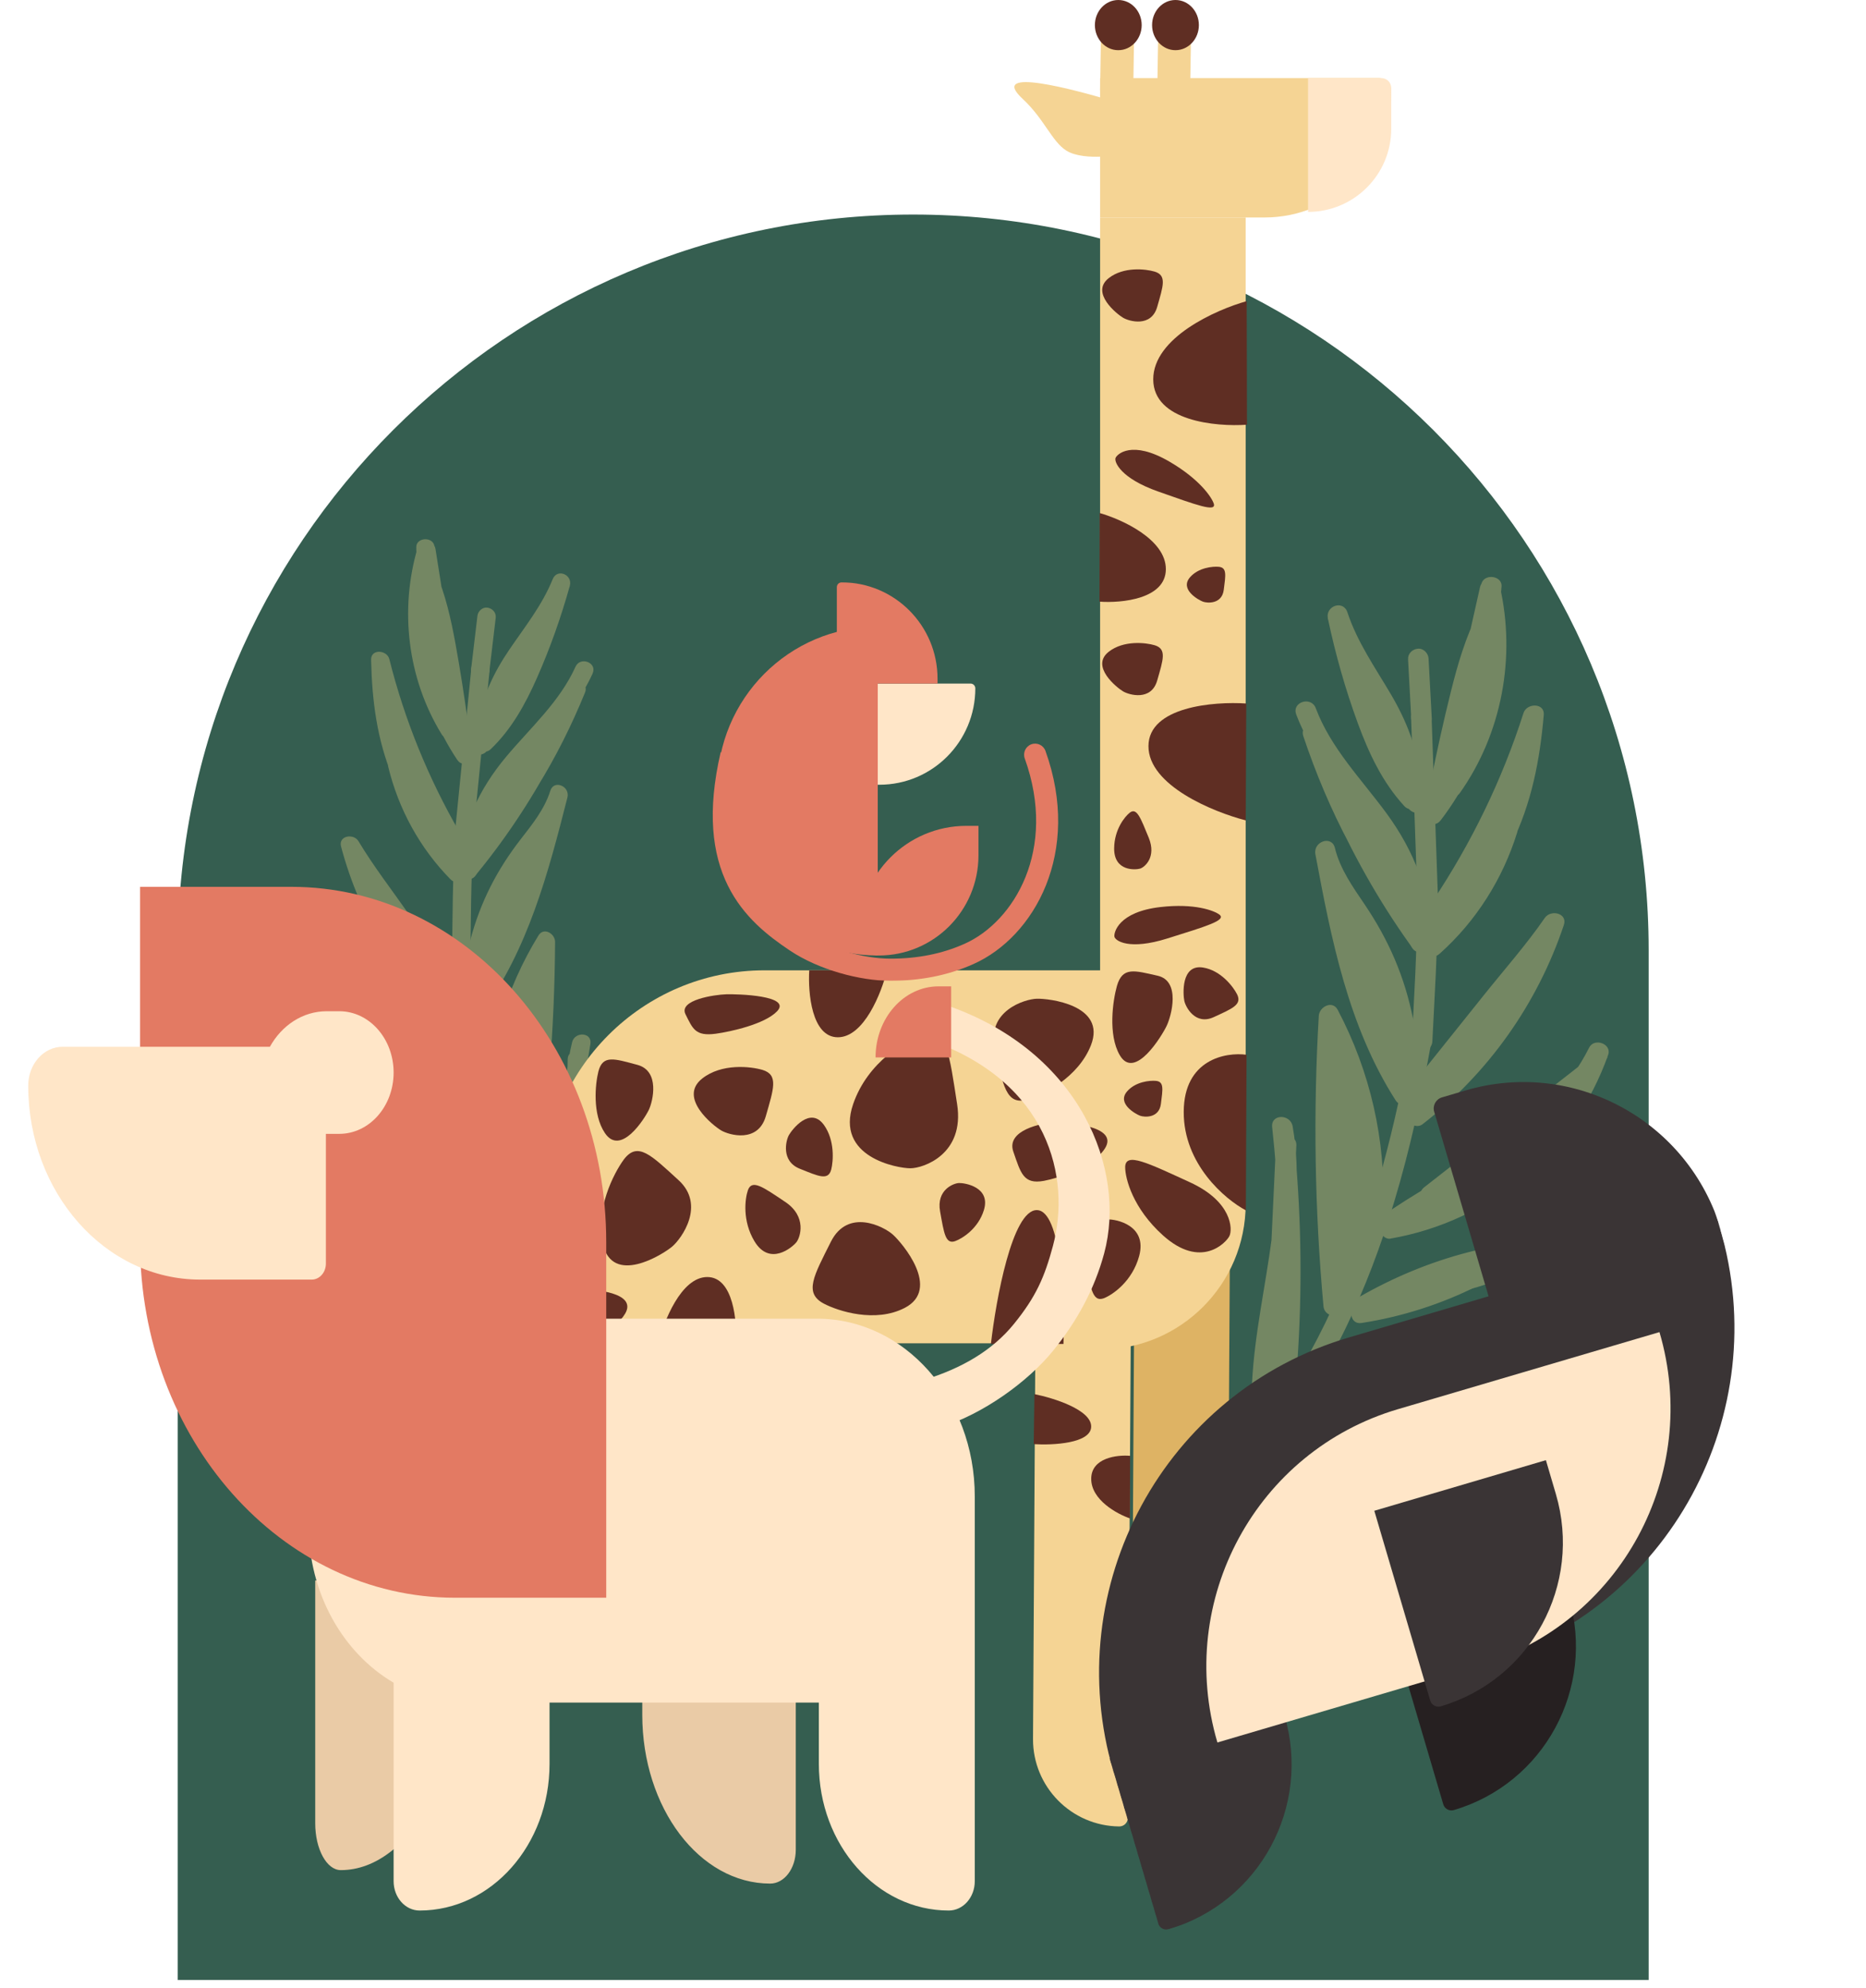 <svg width="3041" height="3239" viewBox="0 0 3041 3239" fill="none" xmlns="http://www.w3.org/2000/svg">
<g clip-path="url(#clip0_550_2646)">
<mask id="mask0_550_2646" style="mask-type:luminance" maskUnits="userSpaceOnUse" x="0" y="0" width="3041" height="3239">
<path d="M3041 0H0V3239H3041V0Z" fill="white"/>
</mask>
<g mask="url(#mask0_550_2646)">
<path d="M289.654 1548.19C289.654 886.218 826.276 349.591 1488.22 349.591C2150.19 349.591 2686.8 886.218 2686.8 1548.19V3226.22H289.654V1548.19Z" fill="#355E50"/>
<path d="M1753.96 2598.31C1881.55 2549.36 1990.51 2461.6 2074.86 2354.97C2167.61 2237.63 2229.52 2099.79 2272.4 1957.26C2297.97 1872.16 2316.9 1785.23 2332.68 1697.85C2336.51 1676.74 2303.98 1669.12 2300.14 1690.24C2249.42 1970.66 2159.32 2265.05 1932.58 2454.34C1876.15 2501.43 1812.6 2540.1 1743.87 2566.5C1723.88 2574.09 1733.86 2606.03 1754.07 2598.31H1753.96Z" fill="#748763"/>
<path d="M2334.3 1696.67C2337.83 1623.39 2343.01 1549.82 2342.29 1476.48C2342.09 1454.97 2308.69 1456.31 2308.89 1477.82C2309.61 1551.27 2304.32 1624.73 2300.9 1698.01C2299.86 1719.46 2333.26 1718 2334.3 1696.67Z" fill="#748763"/>
<path d="M2344.04 1481.09C2340.4 1376.78 2336.65 1272.46 2333.04 1168.24C2332.18 1146.76 2298.89 1148.1 2299.65 1169.58C2303.28 1273.91 2307.02 1378.23 2310.63 1482.43C2311.5 1503.92 2344.79 1502.58 2344.04 1481.09Z" fill="#748763"/>
<path d="M2333.36 1170.58C2331.6 1138.09 2329.85 1105.6 2328.11 1073.01C2327.64 1064.33 2319.85 1056.17 2310.73 1056.98C2301.62 1057.79 2294.23 1065 2294.71 1074.35C2296.46 1106.84 2298.2 1139.32 2299.97 1171.92C2300.42 1180.6 2308.23 1188.76 2317.33 1187.94C2326.44 1187.13 2333.85 1179.92 2333.36 1170.58Z" fill="#748763"/>
<path d="M2346.48 1308.74C2367.96 1307.88 2366.64 1274.49 2345.15 1275.35C2323.66 1276.21 2325 1309.61 2346.48 1308.74Z" fill="#748763"/>
<path d="M2347.72 1336.79C2386.28 1286.4 2414.18 1228.65 2428.3 1166.65C2443.74 1098.58 2436.36 1028.74 2446.76 960.206L2413.76 957.072C2405.36 1064.33 2380.07 1170.59 2333.69 1267.89L2364.71 1279.58C2374.08 1232.49 2384.46 1185.69 2395.99 1139.07C2406.62 1095.72 2418.49 1052.77 2438.85 1012.81L2407.82 1001.12C2384.04 1074.89 2365.19 1150.12 2351.32 1226.38C2347.49 1247.49 2379.12 1255.03 2383.84 1233.99C2404.08 1143.98 2424.34 1053.98 2444.59 963.968L2412.41 965.263C2436.91 1072.42 2412.83 1186.67 2349.75 1276.28C2337.41 1293.83 2367.03 1309.37 2379.25 1291.93C2447.72 1194.86 2470.71 1070.51 2444.22 955.065C2440.43 938.494 2415.45 941.058 2412.05 956.36C2391.81 1046.36 2371.57 1136.37 2351.32 1226.38L2383.84 1233.99C2397.73 1157.73 2416.57 1082.49 2440.36 1008.74C2446.2 990.55 2417.81 980.435 2409.34 997.051C2388.57 1038.02 2375.63 1082.13 2364.58 1126.51C2352.58 1174.7 2341.82 1223.19 2332.07 1271.97C2328.45 1289.95 2354.65 1301.28 2363.09 1283.66C2412.25 1180.67 2438.21 1069.25 2447.03 955.732C2448.51 937.056 2416.84 934.091 2414.01 952.597C2404.05 1018 2410.74 1084.85 2397.53 1149.94C2385.42 1209.51 2359.92 1265.95 2323.07 1314.15C2310.15 1331.16 2334.59 1353.93 2347.62 1336.79H2347.72Z" fill="#748763"/>
<path d="M2310.89 1288.76C2277.08 1251.99 2257.59 1205.16 2241 1158.67C2222.29 1106.13 2207.19 1052.33 2195.64 997.712L2163.82 1007.91C2194.52 1100.44 2273.56 1172.19 2280.93 1272.8L2311.76 1263.09C2291.2 1223.33 2270.76 1183.56 2250.23 1143.92L2222.07 1161.88C2235.67 1186.76 2249.26 1211.63 2262.86 1236.51C2275.37 1259.42 2291.15 1282.87 2293.22 1309.54L2324.05 1299.83C2319.35 1294 2318.95 1289.67 2323.06 1283.26C2334.8 1265.17 2305.2 1249.64 2293.55 1267.61C2283.57 1282.95 2284.4 1303.54 2295.9 1317.91C2305.4 1329.79 2328 1326.21 2326.73 1308.2C2324.53 1278.63 2310.26 1253.45 2296.3 1227.92C2281.02 1199.88 2265.73 1171.95 2250.34 1143.91C2239.99 1124.93 2212.39 1142.98 2222.18 1161.88C2242.73 1201.64 2263.17 1241.4 2283.72 1281.05C2291.45 1296.01 2315.62 1287.23 2314.54 1271.34C2310.84 1220.65 2291.91 1173.91 2266.3 1130.56C2240.7 1087.21 2211.98 1046.34 2195.85 997.705C2189 976.906 2159.65 987.228 2164.04 1007.9C2176.3 1065.83 2192.4 1122.82 2212.81 1178.42C2230.73 1227.32 2252.91 1274.59 2288.47 1313.3C2303.05 1329.22 2325.58 1304.56 2311.12 1288.76L2310.89 1288.76Z" fill="#748763"/>
<path d="M2112.47 1164.28C2136.56 1228.42 2182.5 1278.76 2223.24 1332.53C2244.19 1360.12 2264.09 1389.09 2277.19 1421.23C2292.16 1457.87 2298.94 1496.51 2298.4 1535.89L2329.23 1526.18C2295.74 1472.11 2260.47 1418.67 2230.13 1362.69C2199.8 1306.72 2175.84 1248.92 2155.83 1189.18L2125.84 1203.32C2156.41 1259.29 2187.09 1315.14 2217.64 1371.11C2246.4 1423.7 2278.61 1475.8 2294.98 1533.79L2324.96 1519.66C2275.34 1450.07 2232.89 1375.63 2198.86 1297.28C2190.38 1277.77 2158.44 1287.64 2167.04 1307.47C2202.3 1388.56 2245.53 1465.65 2296.8 1537.63C2307.67 1552.91 2332.1 1542.11 2326.78 1523.49C2310.05 1464.51 2277.56 1411.19 2248.33 1357.73C2216.81 1300.24 2185.4 1242.62 2153.87 1185.14C2144.73 1168.45 2117.94 1181.45 2123.89 1199.27C2144.3 1260.11 2169.2 1319.43 2199.45 1376.08C2229.72 1432.73 2266.63 1488.55 2301.08 1544.14C2310.14 1558.83 2331.65 1550.5 2331.91 1534.43C2332.91 1456.79 2304.79 1386.79 2259.39 1324.95C2218.82 1269.72 2168.74 1219.1 2144.27 1153.86C2136.78 1133.87 2104.84 1143.84 2112.45 1164.05L2112.47 1164.28Z" fill="#748763"/>
<path d="M2364.33 1483.96C2429.2 1386.59 2479.8 1280.64 2515.46 1169.17L2482.44 1166.03C2476.11 1238.65 2461.38 1307.48 2427.07 1372.52C2411.33 1402.35 2392.51 1430.42 2370.57 1456.17C2348.64 1481.92 2322.57 1504.48 2317.69 1538.79C2315.27 1555.83 2333.58 1565.24 2346.28 1553.92C2405.59 1500.92 2448.89 1432.4 2472.5 1356.53C2478.9 1335.98 2446.28 1328.48 2439.96 1348.92C2418.05 1419.48 2376.86 1482.12 2321.74 1531.27L2350.33 1546.4C2355.03 1513.32 2387.18 1489.62 2406.82 1464.75C2428.45 1437.24 2447.45 1407.48 2462.91 1376.09C2496 1308.98 2509.45 1238.87 2515.86 1164.92C2517.62 1145 2488.19 1145.18 2482.84 1161.79C2448.08 1270.44 2398.02 1373.56 2334.71 1468.42C2322.73 1486.3 2352.44 1501.83 2364.22 1484.07L2364.33 1483.96Z" fill="#748763"/>
<path d="M2338.64 1782.45C2362.28 1754.86 2385.82 1727.38 2409.46 1699.78C2423.41 1683.5 2399.78 1661.48 2384.92 1677.13L2315.48 1749.93L2340.02 1772.58C2375.38 1728.47 2410.72 1684.23 2446.19 1640.1C2481.65 1595.98 2516.29 1556.24 2547.17 1511.52L2516.15 1499.83C2476.02 1619.51 2400.05 1726.58 2300.26 1803.96L2325.5 1821.77C2332.63 1802.2 2350.12 1787.9 2364.71 1773.94C2381.46 1757.88 2397.4 1740.96 2412.29 1723.19C2441.56 1688.46 2467.13 1650.64 2488.83 1610.75C2499.11 1591.82 2469.6 1576.17 2459.32 1595.09C2436.58 1636.82 2409.71 1675.8 2378.26 1711.52C2349.26 1744.46 2308.21 1771.74 2292.86 1814.16C2287.93 1827.64 2307.07 1840.58 2318.11 1832C2425.26 1748.87 2505.46 1635.95 2548.55 1507.33C2555.14 1487.89 2527.34 1481.43 2517.55 1495.64C2487.31 1539.45 2451.37 1580.03 2418.13 1621.61C2383.95 1664.35 2349.65 1707.09 2315.48 1749.82C2302.09 1766.53 2325.05 1788.24 2340.02 1772.47L2409.46 1699.67L2384.9 1677.02C2361.28 1704.61 2337.74 1732.09 2314.09 1759.69C2300.13 1775.97 2324.56 1798.74 2338.64 1782.34V1782.45Z" fill="#748763"/>
<path d="M2302.31 1774.44C2227 1656.6 2200.64 1516.85 2175.36 1381.5L2143.56 1391.7C2151.42 1424.05 2169.19 1452.33 2187.67 1479.68C2206.16 1507.04 2224.84 1536.28 2238.7 1567.61C2266.3 1630.17 2279.71 1697.63 2278.66 1765.91L2311.3 1760.14C2278.39 1670.48 2244.26 1581.32 2209.15 1492.54L2179.17 1506.67C2205.97 1563.35 2232.78 1620.02 2259.68 1676.7C2263.58 1684.9 2275.78 1686.09 2282.74 1681.79C2291.24 1676.55 2291.62 1666.83 2287.84 1658.73C2261.04 1602.06 2234.23 1545.38 2207.32 1488.7C2199.27 1471.74 2170.39 1485.28 2177.34 1502.84C2212.46 1591.63 2246.47 1680.91 2279.51 1770.45C2286.13 1788.35 2311.81 1783.65 2312.17 1764.68C2313.28 1695.39 2299.89 1625.8 2272.58 1562.01C2259.3 1530.99 2242.85 1501.66 2224 1473.76C2205.16 1445.87 2183.91 1416.28 2175.49 1381.72C2170.29 1360.41 2139.84 1371.23 2143.67 1391.92C2169.53 1530.36 2197.29 1672.18 2274.27 1792.62C2285.81 1810.78 2314.07 1792.81 2302.42 1774.66L2302.31 1774.44Z" fill="#748763"/>
<path d="M2265.47 2018.29C2429.79 1989.95 2565.25 1875.92 2620.82 1718.72C2627.12 1700.74 2598.06 1690.43 2589.8 1707.03C2525.43 1836.71 2382.58 1894.29 2268.59 1970.45C2253.16 1980.78 2264.34 2006.63 2282.71 2000.44C2354.11 1976.49 2419.27 1938.76 2476.15 1889.31L2451.6 1866.67C2418.87 1900.99 2375.77 1924.56 2328.81 1932.24L2338.53 1963.07C2424.67 1895.73 2510.72 1828.4 2596.87 1761.05C2613.62 1747.89 2595.88 1719.61 2578.91 1732.89C2492.76 1800.24 2406.71 1867.57 2320.56 1934.92C2309.2 1943.85 2312.09 1968.7 2330.27 1965.75C2386.3 1956.48 2436.99 1930.57 2476.38 1889.41C2491.57 1873.53 2467.67 1852.98 2451.84 1866.76C2399.59 1912.23 2338.53 1946.7 2272.85 1968.72L2286.99 1998.69C2406.31 1918.98 2552.39 1858.48 2619.76 1722.78L2588.73 1711.09C2538.68 1852.8 2412.84 1959.31 2264.7 1984.88C2255.74 1986.46 2248.38 1992.35 2248.67 2002.24C2248.99 2010.38 2257.18 2019.86 2266.03 2018.28L2265.47 2018.29Z" fill="#748763"/>
<path d="M2190.37 2127.02C2176.02 1969.71 2173.45 1811.5 2182.73 1653.81L2151.92 1663.52C2201.99 1758.39 2225.24 1865.5 2220.51 1972.6C2219.59 1994.06 2252.97 1992.6 2253.9 1971.28C2258.94 1858.13 2232.9 1745.56 2180.05 1645.44C2171.49 1629.28 2150.21 1640.29 2149.23 1655.15C2139.95 1812.83 2142.52 1971.06 2156.86 2128.34C2158.82 2149.69 2192.22 2148.44 2190.26 2127.02H2190.37Z" fill="#748763"/>
<path d="M2235.98 2005.66C2219.81 1913.55 2203.63 1821.54 2187.54 1729.43L2155.73 1739.63C2178.15 1792.46 2193.55 1848.26 2199.96 1905.31C2205.84 1957.58 2204.58 2012.05 2182.22 2060.44C2173.2 2079.98 2202.69 2095.74 2211.73 2076.09C2235.93 2023.6 2239.73 1965.48 2233.87 1908.63C2227.49 1846.9 2211.8 1786.43 2187.65 1729.31C2179.15 1709.14 2152.09 1718.48 2155.83 1739.51C2172.03 1831.62 2188.21 1923.62 2204.28 2015.74C2205.88 2024.7 2217.52 2028.93 2225.34 2026.61C2234.92 2023.66 2237.78 2014.39 2236.2 2005.54L2235.98 2005.66Z" fill="#748763"/>
<path d="M2182.81 2058.53L2171.51 2071.46L2200.1 2086.6C2212.9 2013.72 2212.52 1940.03 2199.67 1867.3C2198.09 1858.45 2186.42 1854 2178.6 1856.45C2169.02 1859.51 2166.16 1868.54 2167.75 1877.51C2179.44 1944.05 2179.19 2012.62 2167.48 2079.1C2164.76 2094.81 2184.44 2107.4 2196.07 2094.23L2207.37 2081.29C2221.55 2065.11 2196.99 2042.35 2182.82 2058.64L2182.81 2058.53Z" fill="#748763"/>
<path d="M2218.6 2155.75C2351.13 2135.27 2474.3 2073.68 2569.63 1979.1L2542.53 1959.9C2514.67 2015.65 2446.76 2026.41 2392.37 2040.52C2330.23 2056.62 2270.69 2081.42 2215 2113.43C2198.23 2123.13 2211.29 2148.57 2229.14 2143.41C2345.08 2109.87 2455.28 2057.85 2554.87 1989.63L2536.92 1961.47C2500.44 1991.46 2460.04 2015.85 2416.16 2033.32L2430.3 2063.3L2483.18 2036.88L2457.96 2019.05L2451.75 2042.26C2447.77 2057.25 2464.88 2066.82 2477 2060.09L2481.78 2057.45C2500.65 2047.1 2482.59 2018.94 2463.82 2029.29L2459.02 2031.93L2484.26 2049.77L2490.47 2026.55C2494.64 2011.22 2477.35 2002.66 2465.22 2008.72L2412.32 2035.16C2395.5 2043.52 2408.9 2072.19 2426.47 2065.13C2473.1 2046.53 2516.35 2021.39 2555.09 1989.5C2571.17 1976.26 2555.36 1948.8 2537.13 1961.34C2439.8 2028.14 2332.68 2078.7 2219.28 2111.47L2233.41 2141.44C2292.91 2107.17 2356.31 2083.77 2422.76 2067.29C2480.72 2052.91 2543.68 2032.88 2572.38 1975.54C2580.94 1958.35 2558.79 1942.97 2545.3 1956.34C2456.84 2044.17 2340.81 2103.25 2217.48 2122.24C2196.43 2125.54 2197.54 2158.94 2218.82 2155.63L2218.6 2155.75Z" fill="#748763"/>
<path d="M2545.61 1964.35C2501.38 2020.65 2438.58 2058.75 2368.33 2072.36C2359.48 2074.05 2355.03 2085.5 2357.46 2093.44C2360.52 2102.9 2369.57 2106 2378.53 2104.29C2453.66 2089.8 2522.86 2047.32 2570.17 1987.11C2575.78 1979.98 2576.16 1969.92 2569.21 1963.52C2562.95 1957.74 2551.23 1957.33 2545.61 1964.47V1964.35Z" fill="#748763"/>
<path d="M2073.78 2311.64C2065.02 2151.56 2134.68 1995.35 2106.62 1835.25C2103 1814.78 2070.79 1814.72 2073.22 1836.59C2083.12 1927.62 2087.46 2019.08 2085.79 2110.59C2084.94 2156.33 2082.65 2202.01 2078.91 2247.67C2078.67 2250.01 2076.5 2262.59 2077.52 2263.11L2089.04 2260.97C2088.9 2257.64 2089.22 2254.27 2089.63 2250.9C2090.53 2240.06 2091.89 2229.3 2093.02 2218.55C2095.54 2195.14 2097.95 2171.75 2100.45 2148.36L2067.45 2145.21C2064.77 2195.05 2061.98 2245.01 2059.3 2294.83L2092.68 2293.48C2099.35 2151.18 2106.01 2008.87 2112.67 1866.56C2113.71 1845.12 2080.31 1846.57 2079.27 1867.9C2072.61 2010.21 2065.96 2152.51 2059.3 2294.83C2058.25 2316.39 2091.52 2314.71 2092.68 2293.48C2095.36 2243.66 2098.15 2193.7 2100.83 2143.88C2101.87 2125.33 2069.86 2122.03 2067.83 2140.74C2064.73 2169.52 2061.78 2198.4 2058.68 2227.17C2056.51 2247.89 2048.57 2277.76 2071.37 2290.33C2081.17 2295.73 2093.18 2294.68 2101.46 2287.11C2109.73 2279.54 2110.4 2268.02 2111.3 2257.3C2113.66 2229.98 2115.57 2202.59 2116.91 2175.12C2122.51 2061.73 2118.84 1948.04 2106.62 1835.25L2073.22 1836.59C2101.28 1996.47 2031.62 2152.89 2040.4 2312.99C2041.59 2334.46 2074.99 2333.1 2073.78 2311.64Z" fill="#748763"/>
<path d="M2061.96 2336.42C2083.45 2335.55 2082.11 2302.16 2060.63 2303.02C2039.14 2303.88 2040.47 2337.28 2061.96 2336.42Z" fill="#748763"/>
<path d="M2090.64 2356.57C2227.6 2343.7 2359.78 2295.25 2472.08 2215.71C2489.64 2203.3 2472.75 2176.66 2454.12 2187.55C2348.89 2249.19 2231.64 2288.8 2110.47 2303.36L2116.25 2336.02C2200.06 2307.91 2286.07 2286.73 2373.4 2273.42L2367.63 2240.76L2269.09 2263.77L2286.47 2291.05C2307.56 2263.56 2350.67 2274 2380.16 2264.33C2409.66 2254.67 2430.39 2226.63 2460.22 2222.98L2454.47 2190.32C2380.07 2217.72 2305.69 2245.02 2231.32 2272.43L2241.51 2304.24C2301.36 2278.31 2361.18 2252.38 2421.01 2226.45C2440.52 2217.98 2430.64 2186.04 2410.81 2194.64C2350.98 2220.57 2291.15 2246.5 2231.32 2272.43C2212.03 2280.78 2220.97 2311.86 2241.51 2304.24C2315.89 2276.84 2390.28 2249.54 2464.65 2222.13C2481.46 2216 2478.52 2187.13 2458.87 2189.47C2440.91 2191.65 2425.59 2198.85 2410.59 2208.69C2395.6 2218.55 2382.33 2229.35 2365.23 2233.83C2329.26 2243.19 2287.68 2234.82 2261.92 2268.29C2251.65 2281.75 2262.61 2299.49 2279.29 2295.58L2377.83 2272.55C2395.93 2268.38 2390.79 2237.03 2372.05 2239.92C2281.63 2253.68 2192.73 2274.99 2106.05 2304.1C2088.88 2309.91 2092.51 2338.99 2111.82 2336.76C2238.97 2321.52 2361.53 2280.47 2472.08 2215.71L2454.12 2187.55C2346.57 2263.67 2220.49 2310.88 2089.31 2323.17C2067.99 2325.13 2069.21 2358.53 2090.64 2356.57Z" fill="#748763"/>
<path d="M2448.04 2180.55L2381.8 2210.98C2377.65 2212.92 2374.39 2214.85 2372.1 2219.06C2370.13 2222.71 2369.46 2228.09 2370.96 2232.03C2373.81 2239.73 2383.48 2246.8 2392.01 2242.9L2458.24 2212.47C2462.4 2210.53 2465.68 2208.6 2467.96 2204.39C2469.92 2200.74 2470.6 2195.38 2469.11 2191.41C2466.23 2183.73 2456.58 2176.64 2448.04 2180.55Z" fill="#748763"/>
<path d="M1961.72 2435.87C1962.29 2322.47 1965.85 2208.5 1959.18 2095.25L1925.8 2096.6C1933.5 2152.37 1939.63 2208.32 1943.9 2264.46C1948.16 2320.58 1953.27 2375.58 1941.96 2429.99L1974.49 2437.6C1996.87 2322.98 1992.46 2204.75 1961.63 2092.04C1955.99 2071.3 1924.07 2081.51 1929.81 2102.24C1959.07 2208.98 1963.24 2321.32 1941.96 2429.99C1937.8 2451.11 1970.1 2458.75 1974.49 2437.6C1986.08 2381.94 1981.89 2324.81 1977.62 2268.56C1973.35 2212.31 1967.08 2152.8 1959.07 2095.27C1956.23 2074.42 1924.36 2074.69 1925.69 2096.6C1932.35 2209.95 1928.79 2323.82 1928.21 2437.22C1928.07 2458.75 1961.46 2457.41 1961.61 2435.89L1961.72 2435.87Z" fill="#748763"/>
<path d="M1967.91 2470.74C2008.32 2508.05 2064.41 2511.25 2115.81 2500.38C2172.64 2488.4 2227.86 2464.32 2278.59 2436.32C2296.26 2426.57 2281.79 2402.51 2264.45 2406.34C2177.92 2425.07 2089.37 2432.99 2000.75 2430.75L2006.52 2463.4C2081.93 2442.42 2160.86 2436.57 2238.43 2446.85L2237.13 2414.67C2169.02 2442.49 2096.53 2472.38 2021.38 2461.59C2000.19 2458.53 1992.47 2491.06 2013.77 2494.1C2095.75 2505.87 2172.64 2477.03 2247.22 2446.49C2260.94 2440.93 2263.74 2416.62 2245.93 2414.33C2162.2 2403.3 2077.7 2408.94 1996.21 2431.59C1977.25 2436.83 1983.79 2463.76 2001.98 2464.25C2093.61 2466.61 2184.9 2457.57 2274.44 2438.26L2260.29 2408.29C2216.23 2432.58 2169.3 2452.41 2120.53 2465.08C2076.73 2476.41 2025.77 2479.02 1990.35 2446.22C1974.47 2431.57 1951.82 2456.12 1967.69 2470.76L1967.91 2470.74Z" fill="#748763"/>
<path d="M1959.52 2428.49C1953.92 2319.47 1954.1 2210.19 1960.1 2101.14C1961.24 2079.67 1927.85 2081.13 1926.7 2102.47C1920.71 2211.53 1920.52 2320.8 1926.14 2429.85C1927.22 2451.31 1960.62 2449.98 1959.52 2428.49Z" fill="#748763"/>
<path d="M1203.98 2401.27C1092.64 2350.15 1000.19 2265.34 930.852 2165.07C854.639 2054.75 807.172 1927.85 777.002 1797.86C759.019 1720.25 747.097 1641.37 738.005 1562.28C735.79 1543.17 765.333 1538.23 767.547 1557.34C796.798 1811.18 860.455 2079.76 1052.45 2262.17C1100.21 2307.55 1154.86 2345.81 1214.84 2373.39C1232.28 2381.35 1221.52 2409.33 1203.88 2401.27H1203.98Z" fill="#748763"/>
<path d="M736.619 1561.12C737.688 1495.35 737.28 1429.23 742.143 1363.66C743.555 1344.42 773.356 1347.55 771.945 1366.78C767.068 1432.45 767.586 1498.49 766.421 1564.25C766.11 1583.5 736.322 1580.28 736.619 1561.12Z" fill="#748763"/>
<path d="M740.318 1367.68C749.572 1274.55 758.923 1181.43 768.163 1088.39C770.171 1069.22 799.875 1072.33 797.965 1091.51C788.711 1184.65 779.36 1277.77 770.119 1370.81C768.105 1389.98 738.407 1386.86 740.318 1367.68Z" fill="#748763"/>
<path d="M767.749 1090.46C771.181 1061.49 774.62 1032.53 778.065 1003.47C778.978 995.73 786.425 988.873 794.526 990.123C802.634 991.379 808.837 998.256 807.866 1006.59C804.434 1035.55 800.995 1064.52 797.55 1093.59C796.637 1101.32 789.19 1108.18 781.089 1106.93C772.981 1105.67 766.777 1098.79 767.749 1090.46Z" fill="#748763"/>
<path d="M748.05 1213.33C728.875 1211.32 731.997 1181.52 751.171 1183.53C770.339 1185.54 767.218 1215.34 748.05 1213.33Z" fill="#748763"/>
<path d="M745.33 1238.36C713.728 1191.06 692.093 1137.77 683.027 1081.49C673.132 1019.69 683.752 957.636 678.384 895.711L708.107 894.805C709.454 991.256 725.954 1087.79 761.849 1177.52L733.421 1186.19C727.748 1143.52 721.149 1101.05 713.534 1058.67C706.514 1019.27 698.361 980.157 682.444 943.234L710.872 934.564C727.916 1001.93 740.434 1070.33 748.47 1139.36C750.685 1158.48 721.946 1163.4 718.928 1144.3C705.996 1062.6 693.064 980.902 680.126 899.208L708.839 902.213C680.76 996.689 695.719 1100.3 746.994 1184.1C757.025 1200.52 729.639 1212.71 719.699 1196.4C664.033 1105.61 650.616 993.03 680.961 891.256C685.3 876.648 707.511 880.384 709.668 894.267C722.6 975.967 735.538 1057.66 748.47 1139.36L718.928 1144.3C710.898 1075.27 698.374 1006.87 681.33 939.504C677.147 922.895 703.127 915.474 709.759 930.834C725.974 968.689 735.02 1008.9 742.344 1049.24C750.309 1093.06 757.148 1137.06 763.06 1181.26C765.268 1197.56 741.166 1206.19 734.632 1189.93C696.58 1094.96 679.763 993.775 678.403 891.696C678.157 874.893 706.663 874.064 708.127 890.79C713.281 949.878 703.445 1009.31 711.526 1068.3C718.922 1122.31 738.485 1174.27 768.694 1219.51C779.275 1235.49 756.099 1254.45 745.427 1238.37L745.33 1238.36Z" fill="#748763"/>
<path d="M781.043 1197.5C813.409 1166.55 833.542 1125.78 851.059 1085.13C870.835 1039.19 887.433 991.923 900.922 943.726L928.8 954.683C896.007 1035.71 821.167 1095.35 808.772 1184.95L781.742 1174.48C802.419 1140.09 822.993 1105.69 843.657 1071.4L867.818 1089.09C854.219 1110.57 840.62 1132.04 827.021 1153.52C814.51 1173.29 799.046 1193.37 795.659 1217.12L768.636 1206.65C773.169 1201.7 773.771 1197.85 770.481 1191.88C761.001 1175.02 788.387 1162.82 797.783 1179.58C805.826 1193.88 803.902 1212.26 792.777 1224.45C783.588 1234.53 763.572 1230.02 765.754 1213.98C769.419 1187.66 783.646 1165.94 797.602 1143.91C812.891 1119.7 828.173 1095.59 843.56 1071.39C853.914 1055 877.564 1072.74 867.721 1089.09C847.044 1123.48 826.464 1157.87 805.8 1192.17C798.022 1205.11 776.892 1195.87 778.777 1181.7C785.013 1136.56 804.647 1095.83 830.045 1058.52C855.443 1021.21 883.509 986.289 900.721 943.707C908.051 925.492 933.721 936.416 928.599 954.657C914.307 1005.79 896.609 1055.85 875.148 1104.43C856.31 1147.14 833.743 1188.17 799.693 1220.75C785.738 1234.15 766.991 1210.8 780.842 1197.48L781.043 1197.5Z" fill="#748763"/>
<path d="M965.75 1097.54C940.495 1153.55 896.492 1195.94 856.945 1241.71C836.611 1265.19 817.145 1289.97 803.566 1317.97C788.069 1349.89 779.767 1384.07 777.987 1419.33L750.963 1408.87C784.048 1362.42 818.667 1316.64 849.038 1268.3C879.409 1219.96 904.166 1169.63 925.51 1117.33L951.523 1131.71C920.958 1180.02 890.295 1228.23 859.723 1276.55C830.971 1321.94 799.162 1366.72 781.173 1417.65L755.16 1403.29C803.566 1343.88 845.839 1279.72 880.795 1211.57C889.498 1194.6 917.506 1205.27 908.667 1222.52C872.461 1293.05 829.339 1359.53 779.32 1420.98C768.713 1434.03 747.473 1422.96 753.308 1406.61C771.686 1354.8 803.805 1308.95 833.043 1262.81C864.554 1213.18 895.974 1163.45 927.485 1113.82C936.629 1099.41 959.851 1112.59 953.498 1128.2C931.753 1181.45 906.057 1233.1 875.718 1282.04C845.386 1330.99 809.141 1378.81 775.118 1426.57C766.162 1439.19 747.389 1430.49 748.095 1416.1C751.663 1346.57 780.849 1285.56 825.033 1232.85C864.515 1185.76 912.241 1143.36 937.892 1086.39C945.747 1068.93 973.741 1079.7 965.77 1097.34L965.75 1097.54Z" fill="#748763"/>
<path d="M721.991 1369.08C669.544 1278.22 630.37 1180.52 604.878 1078.73L634.599 1077.82C636.09 1143.16 645.318 1205.59 672.258 1265.75C684.626 1293.36 699.864 1319.56 718.002 1343.85C736.147 1368.16 758.178 1389.84 760.561 1420.83C761.759 1436.21 744.818 1443.58 734.107 1432.72C684.095 1381.88 649.301 1318.08 632.552 1248.84C627.99 1230.08 657.616 1225.25 662.091 1243.9C677.645 1308.3 710.892 1366.71 757.368 1413.86L730.915 1425.76C728.622 1395.89 701.211 1372.83 685.08 1349.45C667.304 1323.58 652.028 1295.87 640 1266.89C614.253 1204.94 606.243 1141.43 604.777 1074.9C604.345 1056.97 630.663 1058.83 634.498 1073.99C659.358 1173.21 698.193 1268.37 749.377 1356.88C759.084 1373.57 731.595 1385.76 722.082 1369.19L721.991 1369.08Z" fill="#748763"/>
<path d="M727.813 1637.64C708.243 1611.59 688.764 1585.65 669.201 1559.6C657.655 1544.22 680.061 1525.88 692.468 1540.74L750.4 1609.88L727.133 1628.73C698.044 1587.22 668.962 1545.61 639.765 1504.08C610.572 1462.56 581.868 1425 556.819 1383.21L585.245 1374.54C614.259 1483.94 676.072 1584.11 760.917 1659.08L737.3 1673.58C732.048 1655.66 717.225 1641.85 704.96 1628.52C690.901 1613.19 677.62 1597.13 665.316 1580.38C641.131 1547.62 620.425 1512.3 603.305 1475.36C595.199 1457.83 622.498 1445.53 630.606 1463.05C648.55 1501.69 670.347 1538.12 696.432 1571.89C720.489 1603.03 755.646 1629.81 766.939 1668.65C770.572 1680.98 752.699 1691.47 743.329 1683.15C652.241 1602.61 586.985 1496.95 555.814 1379.39C551.047 1361.62 576.291 1357.43 584.239 1370.72C608.774 1411.66 638.598 1450.03 665.931 1489.15C694.061 1529.36 722.289 1569.57 750.413 1609.78C761.422 1625.5 739.638 1643.6 727.146 1628.63L669.208 1559.49L692.475 1540.64C712.045 1566.69 731.517 1592.63 751.087 1618.68C762.633 1634.06 739.456 1653.02 727.819 1637.54L727.813 1637.64Z" fill="#748763"/>
<path d="M760.775 1632.55C834.935 1531.46 866.556 1407.93 896.966 1288.29L924.837 1299.25C915.927 1327.74 898.423 1352.01 880.304 1375.42C862.184 1398.83 843.787 1423.92 829.586 1451.16C801.293 1505.54 785.415 1565.14 782.423 1626.29L753.535 1619.25C788.148 1540.92 823.816 1463.11 860.352 1385.69L886.358 1400.06C859.115 1449.23 831.872 1498.4 804.531 1547.56C800.568 1554.67 789.585 1555.03 783.602 1550.79C776.31 1545.6 776.517 1536.89 780.37 1529.86C807.614 1480.69 834.857 1431.53 862.204 1382.36C870.37 1367.66 895.444 1381.43 888.217 1396.74C851.681 1474.16 816.103 1552.08 781.4 1630.3C774.438 1645.94 751.735 1640.25 752.512 1623.26C755.497 1561.2 771.479 1499.7 799.584 1444.2C813.26 1417.21 829.67 1391.92 848.139 1368.03C866.607 1344.16 887.33 1318.92 896.843 1288.48C902.723 1269.71 929.351 1281.13 924.721 1299.43C893.624 1421.81 860.611 1547.1 784.813 1650.44C773.435 1666.02 749.183 1648.32 760.652 1632.74L760.775 1632.55Z" fill="#748763"/>
<path d="M779.671 1852.87C634.284 1818.05 519.651 1708.23 478.985 1564.37C474.38 1547.92 500.983 1540.36 507.41 1555.7C557.532 1675.44 682.03 1735.18 779.658 1809.88C792.855 1820.01 781.361 1842.51 765.282 1835.9C702.778 1810.37 646.651 1772.85 598.603 1725.33L621.868 1706.48C649.185 1739.07 686.381 1762.65 727.962 1772.23L717.497 1799.25C644.291 1734.04 571.181 1668.84 497.97 1603.62C483.738 1590.88 501.245 1566.6 515.666 1579.46C588.874 1644.68 661.987 1709.88 735.195 1775.1C744.838 1783.74 740.816 1805.82 724.731 1802.13C675.12 1790.6 631.256 1764.51 598.395 1725.42C585.715 1710.32 608.285 1693.31 621.66 1706.56C665.788 1750.25 718.436 1784.59 775.928 1808.08L761.551 1834.1C659.371 1755.9 532.155 1693.37 479.703 1568.06L508.128 1559.39C544.758 1689.07 651.218 1791.61 782.3 1823.02C790.232 1824.95 796.462 1830.63 795.64 1839.48C794.876 1846.74 787.008 1854.74 779.178 1852.82L779.671 1852.87Z" fill="#748763"/>
<path d="M840.639 1954.47C862.527 1814.54 873.924 1673.13 874.701 1531.51L901.724 1541.97C851.46 1623.97 824.489 1718.47 822.552 1814.58C822.144 1833.82 792.356 1830.59 792.751 1811.44C794.752 1709.93 824.527 1610.71 877.583 1524.18C886.17 1510.21 904.593 1521.28 904.606 1534.64C903.829 1676.26 892.432 1817.67 870.544 1957.6C867.552 1976.56 837.738 1973.54 840.743 1954.47H840.639Z" fill="#748763"/>
<path d="M806.797 1843.26C826.58 1761.77 846.351 1680.39 866.037 1598.89L893.915 1609.85C870.816 1655.83 853.83 1704.87 844.809 1755.55C836.527 1801.98 834.532 1850.78 851.751 1895.37C858.706 1913.37 831.392 1925.78 824.45 1907.68C805.819 1859.33 805.761 1807.09 814.27 1756.56C823.53 1701.7 841.053 1648.5 865.946 1598.78C874.714 1581.22 898.383 1591.13 893.824 1609.74C874.041 1691.22 854.264 1772.6 834.584 1854.09C832.648 1862.03 821.976 1865.14 815.112 1862.61C806.713 1859.42 804.679 1850.96 806.609 1843.13L806.797 1843.26Z" fill="#748763"/>
<path d="M851.337 1893.61L860.701 1905.84L834.248 1917.74C826.995 1851.81 831.586 1785.9 847.264 1721.56C849.187 1713.72 859.879 1710.43 866.736 1713.05C875.129 1716.34 877.175 1724.59 875.239 1732.52C860.941 1791.38 857.224 1852.76 863.874 1912.92C865.402 1927.13 847.063 1937.26 837.421 1924.8L828.057 1912.58C816.303 1897.28 839.577 1878.34 851.324 1893.71L851.337 1893.61Z" fill="#748763"/>
<path d="M813.707 1978.56C696.315 1952.6 589.649 1890.41 509.808 1800.29L535.146 1784.67C556.868 1836.15 617.013 1849.69 664.875 1865.45C719.53 1883.42 771.381 1909.05 819.36 1940.88C833.814 1950.52 820.662 1972.55 804.99 1966.9C703.179 1930.23 607.59 1877.33 522.393 1810.54L540.087 1786.4C571.001 1815.35 605.731 1839.46 643.999 1857.64L629.625 1883.66L583.814 1856.95L607.426 1842.45L611.64 1863.6C614.33 1877.23 598.472 1884.81 588.028 1878.08L583.886 1875.43C567.596 1865.11 585.39 1840.96 601.581 1851.29L605.722 1853.93L582.11 1868.43L577.896 1847.29C575.04 1833.34 591.003 1826.67 601.51 1832.81L647.319 1859.49C661.896 1867.95 648.246 1892.83 632.945 1885.51C592.288 1866.19 555.036 1841.19 522.204 1810.44C508.579 1797.66 524.313 1774 539.9 1786.27C623.137 1851.63 716.066 1903.06 815.656 1938.88L801.28 1964.9C750.018 1930.81 694.644 1906.22 636.135 1887.65C585.108 1871.46 529.92 1849.9 507.548 1796.95C500.874 1781.08 521.566 1768.58 532.886 1781.32C606.973 1865.02 707.388 1924.54 816.64 1948.64C835.29 1952.8 832.363 1982.63 813.519 1978.43L813.707 1978.56Z" fill="#748763"/>
<path d="M532.138 1788.47C568.473 1841.39 622.469 1879.09 684.542 1895.32C692.365 1897.35 695.681 1907.84 693.045 1914.79C689.768 1923.09 681.499 1925.33 673.579 1923.3C607.198 1906 547.724 1864.02 508.861 1807.44C504.241 1800.72 504.482 1791.7 511.066 1786.36C516.993 1781.57 527.505 1781.86 532.127 1788.57L532.138 1788.47Z" fill="#748763"/>
<path d="M934.304 2126.37C951.368 1983.64 898.033 1839.86 932.355 1698.23C936.765 1680.12 965.595 1681.93 962.156 1701.36C948.058 1782.23 938.908 1863.83 935.146 1945.78C933.261 1986.77 932.679 2027.77 933.404 2068.82C933.482 2070.95 934.699 2082.32 933.754 2082.73L923.58 2080.16C923.891 2077.17 923.807 2074.15 923.626 2071.13C923.438 2061.36 922.848 2051.66 922.46 2041.98C921.553 2020.88 920.75 1999.81 919.844 1978.72L949.561 1977.82C949.095 2022.56 948.719 2067.42 948.246 2112.15L918.445 2109.04C920.673 1981.33 922.907 1853.61 925.134 1725.9C925.445 1706.65 955.24 1709.87 954.936 1729.02C952.708 1856.74 950.48 1984.45 948.246 2112.15C947.929 2131.52 918.257 2128.1 918.445 2109.04C918.911 2064.3 919.293 2019.45 919.766 1974.71C919.902 1958.05 948.738 1956.95 949.483 1973.8C950.584 1999.72 951.575 2025.74 952.676 2051.68C953.433 2070.32 958.821 2097.5 937.697 2107.44C928.612 2111.7 917.933 2110.08 910.959 2102.83C903.991 2095.58 904.069 2085.23 903.875 2075.57C903.331 2051.01 903.201 2026.39 903.577 2001.72C905.098 1899.94 914.929 1798.44 932.355 1698.23L962.156 1701.36C927.854 1842.77 981.169 1986.77 964.105 2129.48C961.8 2148.63 931.999 2145.52 934.304 2126.37Z" fill="#748763"/>
<path d="M943.461 2149.22C924.293 2147.21 927.414 2117.41 946.582 2119.42C965.757 2121.42 962.636 2151.23 943.461 2149.22Z" fill="#748763"/>
<path d="M916.638 2165.6C794.843 2146.2 679.361 2095.24 583.454 2017.61C568.454 2005.48 585.11 1982.63 601.15 1993.44C691.749 2054.66 794.39 2096.84 901.958 2116.85L894.919 2145.75C821.529 2115.75 745.802 2091.86 668.437 2074.92L675.482 2046.02L762.309 2072.29L745.194 2095.7C727.916 2069.9 688.732 2076.74 662.907 2066.39C637.071 2056.07 620.14 2029.79 593.648 2024.81L600.691 1995.91C665.665 2024.72 730.643 2053.42 795.62 2082.21L784.663 2110.08C732.624 2083.45 680.579 2056.8 628.537 2030.17C611.574 2021.46 622.239 1993.44 639.492 2002.28C691.536 2028.93 743.575 2055.58 795.62 2082.21C812.392 2090.79 802.607 2118.09 784.663 2110.08C719.692 2081.29 654.708 2052.59 589.736 2023.78C575.047 2017.32 579.343 1991.66 596.78 1994.9C612.738 1997.87 626.03 2005.19 638.876 2014.88C651.723 2024.56 662.978 2034.98 678.027 2039.95C709.668 2050.41 747.363 2045.32 768.474 2076.75C776.892 2089.39 766.058 2104.63 751.359 2100.17L664.526 2073.89C648.556 2069.11 654.98 2041.36 671.571 2045.01C751.682 2062.54 829.993 2086.71 905.882 2117.76C920.899 2123.95 915.984 2149.76 898.837 2146.65C785.945 2125.68 678.649 2081.9 583.454 2017.61L601.15 1993.44C692.993 2067.74 803.1 2117.25 919.76 2135.8C938.727 2138.78 935.709 2168.6 916.638 2165.6Z" fill="#748763"/>
<path d="M606.992 1987.54L664.499 2018.56C668.106 2020.54 670.923 2022.45 672.724 2026.36C674.278 2029.74 674.569 2034.58 673.002 2038.03C669.991 2044.75 660.951 2050.54 653.536 2046.55L596.026 2015.5C592.419 2013.52 589.604 2011.62 587.805 2007.71C586.25 2004.35 585.955 1999.49 587.521 1996.03C590.534 1989.32 599.576 1983.55 606.992 1987.54Z" fill="#748763"/>
<path d="M1027.43 2243.98C1033.45 2142.47 1036.82 2040.3 1049.3 1939.37L1079.1 1942.48C1069 1991.95 1060.28 2041.65 1053.23 2091.62C1046.19 2141.61 1038.45 2190.5 1045.44 2239.84L1015.9 2244.79C1002.47 2140.95 1013.22 2035.4 1047.31 1936.35C1053.54 1918.12 1081.51 1929.08 1075.18 1947.29C1042.86 2041.13 1032.66 2141.39 1045.44 2239.84C1047.95 2258.99 1018.61 2263.95 1015.9 2244.79C1008.73 2194.32 1015.77 2143.44 1022.82 2093.36C1029.88 2043.29 1038.93 1990.4 1049.4 1939.37C1053.14 1920.89 1081.65 1922.96 1079.2 1942.5C1066.71 2043.52 1063.35 2145.6 1057.33 2247.11C1056.22 2266.38 1026.41 2263.27 1027.54 2243.99L1027.43 2243.98Z" fill="#748763"/>
<path d="M1019.89 2274.82C981.59 2305.86 931.208 2305.5 885.839 2292.81C835.685 2278.83 787.661 2254.11 743.892 2226.13C728.641 2216.4 742.959 2195.7 758.268 2200.11C834.623 2221.88 913.387 2234.05 992.806 2237.14L985.76 2266.02C919.487 2242.92 849.206 2233.15 779.217 2237.86L782.228 2209.16C841.571 2237.97 904.716 2268.89 972.562 2263.54C991.705 2262.03 996.743 2291.58 977.503 2293.08C903.479 2298.88 836.352 2268.65 771.368 2237.03C759.42 2231.28 758.3 2209.36 774.379 2208.33C849.925 2203.3 925.212 2213.19 996.814 2238.17C1013.48 2243.92 1006.07 2267.66 989.768 2267.05C907.656 2263.86 826.496 2250.55 747.499 2228.11L761.875 2202.11C799.907 2226.38 840.743 2246.82 883.657 2260.95C922.194 2273.63 967.641 2278.89 1001.23 2251.57C1016.27 2239.39 1035.12 2262.66 1020.09 2274.84L1019.89 2274.82Z" fill="#748763"/>
<path d="M1029.82 2237.5C1041.11 2140.26 1047.23 2042.48 1048.15 1944.57C1048.36 1925.29 1078.15 1928.52 1077.95 1947.68C1077.04 2045.61 1070.91 2143.39 1059.62 2240.63C1057.41 2259.78 1027.61 2256.65 1029.82 2237.5Z" fill="#748763"/>
<path d="M1984.87 2934.44C1906.89 2933.63 1844.01 2869.75 1844.48 2791.75L1849.25 1987.54L2004.61 1989.14L1999.09 2920.46C1999.04 2928.27 1992.68 2934.53 1984.87 2934.44Z" fill="#DEB364"/>
<path d="M886.189 1940.93C886.189 1742.18 1047.31 1581.05 1246.07 1581.05H1844.23V2188.79H886.189V1940.93Z" fill="#F5D494"/>
<path d="M1792.81 354.372H2030.06V1961.68C2030.06 2092.7 1923.84 2198.92 1792.81 2198.92V354.372Z" fill="#F5D494"/>
<path d="M1792.81 127.209H2246.65C2258.06 127.209 2267.29 136.454 2267.29 147.86C2267.29 261.913 2174.84 354.37 2060.79 354.37H1792.81V127.209Z" fill="#F5D494"/>
<path d="M2131.72 127.209H2251.15C2260.05 127.209 2267.29 134.441 2267.29 143.362V209.713C2267.29 284.586 2206.6 345.284 2131.72 345.284V127.209Z" fill="#FFE6C8"/>
<path d="M1823.9 2976.03C1745.89 2975.22 1683.03 2911.34 1683.5 2833.33L1687.86 2098.98L1843.21 2100.58L1838.1 2962.05C1838.04 2969.86 1831.69 2976.12 1823.9 2976.03Z" fill="#F5D494"/>
<path d="M1821.87 18.596C1836.76 18.832 1848.66 31.108 1848.42 46.016L1846.8 148.497L1792.82 147.645L1794.44 45.164C1794.67 30.256 1806.95 18.361 1821.87 18.596Z" fill="#F5D494"/>
<path d="M1914.82 18.596C1929.62 18.83 1941.42 31.008 1941.18 45.796L1939.56 148.494L1886.02 147.648L1887.63 44.951C1887.87 30.163 1900.05 18.363 1914.82 18.596Z" fill="#F5D494"/>
<path d="M1199.3 2189.83H1072.6C1081.49 2153.49 1109.95 2080.81 1152.63 2080.81C1195.3 2080.81 1201.53 2153.49 1199.3 2189.83Z" fill="#5F2E23"/>
<path d="M1791.81 980.358L1792.13 835.956C1828.11 846.181 1900.09 878.791 1899.99 927.434C1899.88 976.071 1827.81 982.98 1791.81 980.358Z" fill="#5F2E23"/>
<path d="M2032.18 692.02L2031.73 490.663C1980.9 504.922 1879.29 550.397 1879.43 618.224C1879.59 686.05 1981.33 695.679 2032.18 692.02Z" fill="#5F2E23"/>
<path d="M1318.83 1581.05L1445.54 1581.21C1436.61 1617.54 1408.07 1690.2 1365.39 1690.15C1322.71 1690.09 1316.57 1617.39 1318.83 1581.05Z" fill="#5F2E23"/>
<path d="M2031.5 1718.65L2030.35 1972.16C1996.45 1954.19 1928.72 1896.92 1929.11 1811.52C1929.49 1726.13 1997.52 1714.03 2031.5 1718.65Z" fill="#5F2E23"/>
<path d="M2031.03 1146.31L2030.16 1336.74C1977.19 1323.1 1871.33 1279.79 1871.62 1215.64C1871.91 1151.5 1978 1142.69 2031.03 1146.31Z" fill="#5F2E23"/>
<path d="M1733.14 2189.83H1614.88C1623.18 2117.15 1649.73 1971.76 1689.57 1971.76C1729.4 1971.76 1735.21 2117.15 1733.14 2189.83Z" fill="#5F2E23"/>
<path d="M1684.67 2353.13L1685.79 2271.62C1716.78 2277.83 1778.65 2297.12 1778.27 2324.58C1777.9 2352.04 1715.71 2355.06 1684.67 2353.13Z" fill="#5F2E23"/>
<path d="M1841.7 2372.16L1841.5 2474.13C1820.41 2466.91 1778.26 2443.94 1778.34 2409.58C1778.4 2375.23 1820.61 2370.32 1841.7 2372.16Z" fill="#5F2E23"/>
<path d="M1666.51 160.981C1701.75 193.709 1714.19 230.464 1737.67 245.331C1753 255.046 1778.09 255.836 1793.06 255.291C1800.52 255.019 1806.41 249.43 1807.87 241.946L1819.1 183.945C1820.9 174.638 1815.4 165.276 1806.39 162.602C1756.26 147.737 1608.21 106.855 1666.51 160.981Z" fill="#F5D494"/>
<path d="M1822.46 81.778C1843.52 81.778 1860.59 63.472 1860.59 40.889C1860.59 18.307 1843.52 0 1822.46 0C1801.4 0 1784.33 18.307 1784.33 40.889C1784.33 63.472 1801.4 81.778 1822.46 81.778Z" fill="#5F2E23"/>
<path d="M1915.67 81.778C1936.73 81.778 1953.8 63.472 1953.8 40.889C1953.8 18.307 1936.73 0 1915.67 0C1894.61 0 1877.54 18.307 1877.54 40.889C1877.54 63.472 1894.61 81.778 1915.67 81.778Z" fill="#5F2E23"/>
<path d="M1390.34 1799.11C1414.06 1730.05 1476.48 1694.62 1504.72 1685.54C1542.85 1673.85 1547.09 1717.34 1559.8 1799.11C1572.51 1880.89 1504.72 1903.62 1483.54 1903.62C1462.36 1903.62 1360.69 1885.44 1390.34 1799.11Z" fill="#5F2E23"/>
<path d="M1229.55 2022.57C1209.51 1989.34 1214.06 1953.26 1218.84 1939.37C1225.52 1920.81 1243.81 1934.48 1279.59 1958.37C1315.37 1982.27 1304.26 2015.94 1298 2023.96C1291.75 2031.97 1254.61 2064.11 1229.55 2022.57Z" fill="#5F2E23"/>
<path d="M1144.4 1757.35C1176.18 1732.29 1223.24 1737.58 1242.79 1743.36C1269.05 1751.44 1260.76 1774.15 1248.08 1818.59C1235.39 1863.02 1188.24 1849.58 1175.28 1841.93C1162.32 1834.28 1104.65 1788.68 1144.4 1757.35Z" fill="#5F2E23"/>
<path d="M1806.78 1062.07C1831.04 1042.95 1866.94 1046.98 1881.86 1051.39C1901.89 1057.56 1895.55 1074.89 1885.89 1108.78C1876.2 1142.68 1840.24 1132.43 1830.36 1126.59C1820.46 1120.75 1776.47 1085.97 1806.78 1062.07Z" fill="#5F2E23"/>
<path d="M1806.78 453.278C1831.04 434.155 1866.94 438.192 1881.86 442.6C1901.89 448.768 1895.55 466.097 1885.89 499.99C1876.2 533.883 1840.24 523.638 1830.36 517.799C1820.46 511.96 1776.47 477.18 1806.78 453.278Z" fill="#5F2E23"/>
<path d="M982.309 2026.48C969.785 1971.15 999.955 1912.02 1016.6 1889.38C1039.33 1859.17 1061.19 1882.29 1105.75 1922.89C1150.3 1963.48 1110.74 2018.35 1095.3 2031.3C1079.87 2044.26 997.967 2095.67 982.309 2026.48Z" fill="#5F2E23"/>
<path d="M1474.39 2131.12C1426.56 2155.86 1366.33 2136.64 1342.18 2123.94C1309.86 2106.46 1326.36 2078.68 1354.01 2023.44C1381.67 1968.21 1440 1998.18 1455.05 2011.64C1470.1 2025.09 1534.17 2100.17 1474.39 2131.12Z" fill="#5F2E23"/>
<path d="M1777.91 1703.07C1757.39 1755.6 1700.41 1784.02 1674.49 1791.67C1639.47 1801.55 1634.66 1769.02 1621.23 1708.01C1607.79 1646.99 1670 1627.96 1689.59 1627.35C1709.17 1626.73 1803.55 1637.41 1777.91 1703.07Z" fill="#5F2E23"/>
<path d="M1603.47 1971.63C1594.28 2001.85 1568.4 2018.02 1556.61 2022.32C1540.68 2027.9 1538.38 2009.11 1532.05 1973.88C1525.73 1938.65 1554.02 1927.92 1562.95 1927.64C1571.87 1927.37 1614.93 1933.88 1603.47 1971.63Z" fill="#5F2E23"/>
<path d="M1800.38 1871.76C1780.34 1902.32 1725.88 1919.38 1701.16 1924.11C1667.78 1930.21 1663.54 1911.52 1651.39 1876.46C1639.25 1841.41 1698.58 1829.69 1717.2 1829.12C1735.82 1828.53 1825.43 1833.58 1800.38 1871.76Z" fill="#5F2E23"/>
<path d="M1018.8 2140.44C1002.49 2168.3 957.979 2183.73 937.769 2187.96C910.474 2193.45 906.957 2176.34 896.926 2144.27C886.902 2112.21 935.405 2101.68 950.636 2101.21C965.873 2100.73 1039.19 2105.6 1018.8 2140.44Z" fill="#5F2E23"/>
<path d="M1266.16 1648.04C1245.86 1668.86 1191.27 1680.93 1166.51 1684.36C1133.08 1688.83 1129.01 1676.26 1117.19 1652.74C1105.35 1629.22 1164.77 1620.71 1183.39 1620.12C1202.01 1619.54 1291.54 1622.03 1266.16 1648.04Z" fill="#5F2E23"/>
<path d="M1856.42 2046.79C1845.28 2087.68 1813.64 2109.49 1799.2 2115.28C1779.71 2122.75 1776.82 2097.31 1768.95 2049.55C1761.07 2001.78 1795.7 1987.34 1806.62 1987C1817.57 1986.66 1870.34 1995.68 1856.42 2046.79Z" fill="#5F2E23"/>
<path d="M1895.48 2013.13C1846.09 1968.81 1833.7 1920.35 1833.69 1901.67C1834.12 1876.71 1870.16 1894.81 1939.19 1926.41C2008.19 1958 2008.98 2003.27 2003.52 2014.12C1998.07 2024.95 1957.22 2068.52 1895.48 2013.13Z" fill="#5F2E23"/>
<path d="M1836.8 1778.34C1850.57 1762.41 1873.96 1760.26 1883.92 1761.19C1897.35 1762.59 1894.92 1774.94 1891.9 1798.72C1888.87 1822.5 1864.85 1820.54 1857.96 1817.98C1851.09 1815.44 1819.61 1798.27 1836.8 1778.34Z" fill="#5F2E23"/>
<path d="M1824.85 1719.29C1805.37 1685.74 1813.64 1630.16 1820.23 1606.56C1829.35 1574.83 1848.61 1581.3 1886.55 1589.86C1924.49 1598.41 1909.06 1655.26 1901.34 1671.43C1893.62 1687.61 1849.19 1761.21 1824.85 1719.29Z" fill="#5F2E23"/>
<path d="M985.74 1846.11C965.018 1815.15 970.082 1766.33 975.204 1745.8C982.36 1718.2 1001.39 1725.14 1038.67 1735.07C1075.95 1745.01 1064.03 1794.5 1057.41 1808.37C1050.8 1822.26 1011.63 1884.83 985.74 1846.11Z" fill="#5F2E23"/>
<path d="M1960.6 1576.52C1989.57 1581.19 2009.65 1607.53 2016.05 1620.12C2024.5 1637.16 2008.23 1643.36 1978.15 1657.26C1948.04 1671.17 1932.3 1641.05 1930.1 1630.95C1927.92 1620.86 1924.36 1570.67 1960.6 1576.52Z" fill="#5F2E23"/>
<path d="M1891.47 1477.92C1946.78 1471.65 1978.47 1483.61 1987.41 1490.38C1999 1499.62 1965.42 1509.37 1902.59 1529.11C1839.75 1548.86 1817.62 1532.8 1816.21 1526.4C1814.83 1520.01 1822.31 1485.75 1891.47 1477.92Z" fill="#5F2E23"/>
<path d="M1905.57 752.035C1954.48 780.468 1974.29 809.569 1978.07 820.57C1982.75 835.231 1949.93 822.869 1887.71 800.982C1825.5 779.095 1815.73 752.423 1817.96 746.304C1820.19 740.185 1844.45 716.498 1905.57 752.035Z" fill="#5F2E23"/>
<path d="M1815.73 1382.2C1816.03 1351.58 1832.88 1330.72 1841.26 1324.11C1852.65 1315.43 1858.82 1332.75 1872 1364.83C1885.19 1396.91 1865.16 1413.14 1858.12 1415.3C1851.09 1417.47 1815.33 1420.48 1815.73 1382.2Z" fill="#5F2E23"/>
<path d="M1342.73 1833C1360.63 1857.89 1358.13 1891.81 1354.64 1905.65C1349.73 1924.22 1333.99 1916.62 1303.3 1904.31C1272.6 1892.02 1280.66 1858.61 1285.59 1849.69C1290.52 1840.78 1320.34 1801.91 1342.73 1833Z" fill="#5F2E23"/>
<path d="M1939.28 940.715C1953.03 924.773 1976.42 922.636 1986.4 923.562C1999.81 924.961 1997.38 937.309 1994.35 961.087C1991.33 984.871 1967.31 982.902 1960.42 980.358C1953.54 977.813 1922.07 960.64 1939.28 940.715Z" fill="#5F2E23"/>
<mask id="mask1_550_2646" style="mask-type:luminance" maskUnits="userSpaceOnUse" x="1158" y="948" width="570" height="651">
<path d="M1727.94 948.894H1158.62V1598.13H1727.94V948.894Z" fill="white"/>
</mask>
<g mask="url(#mask1_550_2646)">
<path d="M1425.33 1113.78H1581.64C1585.96 1113.78 1589.46 1117.29 1589.46 1121.63C1589.46 1208.36 1519.48 1278.66 1433.14 1278.66H1425.33V1113.78Z" fill="#FFE6C8"/>
<path d="M1363.78 1113.78V956.742C1363.78 952.403 1367.28 948.894 1371.6 948.894C1457.92 948.894 1527.91 1019.2 1527.91 1105.93V1113.78H1363.78Z" fill="#E37A63"/>
<path d="M1168.88 1283.81C1168.88 1138.68 1285.99 1021.02 1430.46 1021.02V1556.91C1285.99 1556.91 1168.88 1439.25 1168.88 1294.12V1283.81Z" fill="#E37A63"/>
<path d="M1703.8 1223.59C1700.43 1214.22 1690.15 1209.37 1680.82 1212.75C1671.49 1216.13 1666.66 1226.46 1670.02 1235.83L1703.8 1223.59ZM1174.48 1225.62C1152.01 1322.56 1160.73 1391.47 1186.14 1442.88C1211.38 1493.94 1251.86 1525.09 1287.15 1548.72L1307.06 1518.72C1273.1 1495.98 1239.21 1469.16 1218.3 1426.83C1197.54 1384.84 1188.32 1324.93 1209.44 1233.8L1174.48 1225.62ZM1287.15 1548.72C1334.34 1580.33 1401.58 1598.13 1450.98 1598.13V1562.06C1408.05 1562.06 1347.86 1546.04 1307.06 1518.72L1287.15 1548.72ZM1450.98 1598.13C1499.29 1598.13 1544.29 1589.65 1586.49 1570.81L1571.91 1537.85C1534.91 1554.37 1494.99 1562.06 1450.98 1562.06V1598.13ZM1586.49 1570.81C1685.4 1526.65 1763.2 1389.07 1703.8 1223.59L1670.02 1235.83C1723.46 1384.68 1652.51 1501.86 1571.91 1537.85L1586.49 1570.81Z" fill="#E37A63"/>
<path d="M1399.68 1521.7C1399.68 1424.47 1478.14 1345.65 1574.93 1345.65H1594.59V1393.74C1594.59 1483.85 1521.87 1556.91 1432.17 1556.91C1414.23 1556.91 1399.68 1542.29 1399.68 1524.27V1521.7Z" fill="#E37A63"/>
</g>
<mask id="mask2_550_2646" style="mask-type:luminance" maskUnits="userSpaceOnUse" x="1558" y="1678" width="1483" height="1470">
<path d="M2707.83 1678.03L1558.14 2016.85L1891.31 3147.4L3041 2808.58L2707.83 1678.03Z" fill="white"/>
</mask>
<g mask="url(#mask2_550_2646)">
<path d="M1814.68 2887.37C1725.57 2584.99 1897.39 2267.95 2198.42 2179.23L2803.03 2001.06C2892.35 2304.21 2719.86 2622 2417.92 2710.52L1814.68 2887.37Z" fill="#3A3435"/>
<path d="M2337.29 1811.47C2334.35 1801.49 2340.03 1791.03 2349.95 1788.1L2388.25 1776.81C2565.85 1724.47 2752.45 1826.66 2805.03 2005.06L2427.15 2116.4L2337.29 1811.47Z" fill="#3A3435"/>
<path d="M2089.42 2781.85L2093.37 2795.31C2137.2 2943.96 2052.73 3099.85 1904.71 3143.47C1897.32 3145.64 1889.54 3141.38 1887.34 3133.95L1808.03 2864.77L2089.42 2781.85Z" fill="#3A3435"/>
<path d="M2540.58 2548.25L2556.82 2603.31C2600.34 2751.05 2516.4 2905.98 2369.32 2949.36C2361.97 2951.52 2354.24 2947.29 2352.06 2939.91L2260.95 2630.71L2540.58 2548.25Z" fill="#262021"/>
<path d="M1983.99 2839.23C1915.65 2607.32 2047.42 2364.17 2278.32 2296.11L2704.42 2170.54C2772.76 2402.45 2640.99 2645.61 2410.11 2713.67L1983.99 2839.23Z" fill="#FFE6C8"/>
<path d="M2519.33 2379.21L2535.54 2434.27C2579.09 2582.02 2495.15 2736.96 2348.06 2780.32C2340.72 2782.48 2332.99 2778.26 2330.81 2770.87L2239.69 2461.68L2519.33 2379.21Z" fill="#3A3435"/>
</g>
</g>
<path d="M1296.87 2728.95H1046.7V2794C1046.7 2945.96 1140.04 3069.15 1255.17 3069.15C1278.2 3069.15 1296.87 3044.52 1296.87 3014.12V2728.95Z" fill="#EACBA6"/>
<path d="M513.717 2575.31H763.888V2665.54C763.888 2876.32 670.551 3047.2 555.413 3047.2C532.384 3047.2 513.717 3013.03 513.717 2970.87V2575.31Z" fill="#EACBA6"/>
<path fill-rule="evenodd" clip-rule="evenodd" d="M1588.58 2438.3C1588.58 2278.37 1473.67 2148.7 1331.91 2148.7H502.874V2484.64C502.874 2596.53 559.131 2693.61 641.475 2741.83V3065.26C641.475 3091.64 660.434 3113.04 683.824 3113.04C800.774 3113.04 895.578 3006.08 895.578 2874.13V2774.22H1334.48V2874.13C1334.48 3006.08 1429.29 3113.04 1546.23 3113.04C1569.62 3113.04 1588.58 3091.64 1588.58 3065.26V2774.22V2687.35V2438.3Z" fill="#FFE6C8"/>
<path d="M987.974 2024.18C987.974 1704.31 758.15 1445 474.639 1445H228.237V2024.18C228.237 2344.05 458.067 2603.37 741.572 2603.37H987.974V2024.18Z" fill="#E37A63"/>
<path fill-rule="evenodd" clip-rule="evenodd" d="M552.921 1647.71C601.825 1647.71 641.471 1692.44 641.471 1747.62C641.471 1802.79 601.825 1847.52 552.921 1847.52H531.103V2058.93C531.103 2073.32 520.762 2085 508.004 2085H326.197C171.449 2085 46 1943.46 46 1768.85C46 1733.94 71.089 1705.63 102.038 1705.63H439.826C459.099 1670.85 493.349 1647.71 532.386 1647.71H552.921Z" fill="#FFE6C8"/>
<path d="M1545.17 1638.88C1532.95 1634.59 1519.62 1641 1515.38 1653.18C1511.15 1665.36 1503.16 1690.73 1515.38 1695.02L1545.17 1638.88ZM1531.75 2326.06C1602.35 2304.34 1675.46 2251.06 1715.97 2201.2L1652.3 2157.36C1617.1 2200.69 1567.3 2229.56 1506.28 2248.34L1531.75 2326.06ZM1715.97 2201.2C1755.58 2152.43 1783.93 2100.05 1799.5 2042.01L1715.97 2030.12C1702.3 2081 1688.39 2112.94 1652.3 2157.36L1715.97 2201.2ZM1799.5 2042.01C1836.03 1905.95 1760.93 1714.6 1545.17 1638.88L1515.38 1695.02C1709.46 1763.12 1745.73 1919.24 1715.97 2030.12L1799.5 2042.01Z" fill="#FFE6C8"/>
<path d="M1550.08 1607.17H1529.55C1472.85 1607.17 1426.88 1659.03 1426.88 1723.01H1550.08V1607.17Z" fill="#E37A63"/>
</g>
<defs>
<clipPath id="clip0_550_2646">
<rect width="3041" height="3239" fill="white"/>
</clipPath>
</defs>
</svg>
